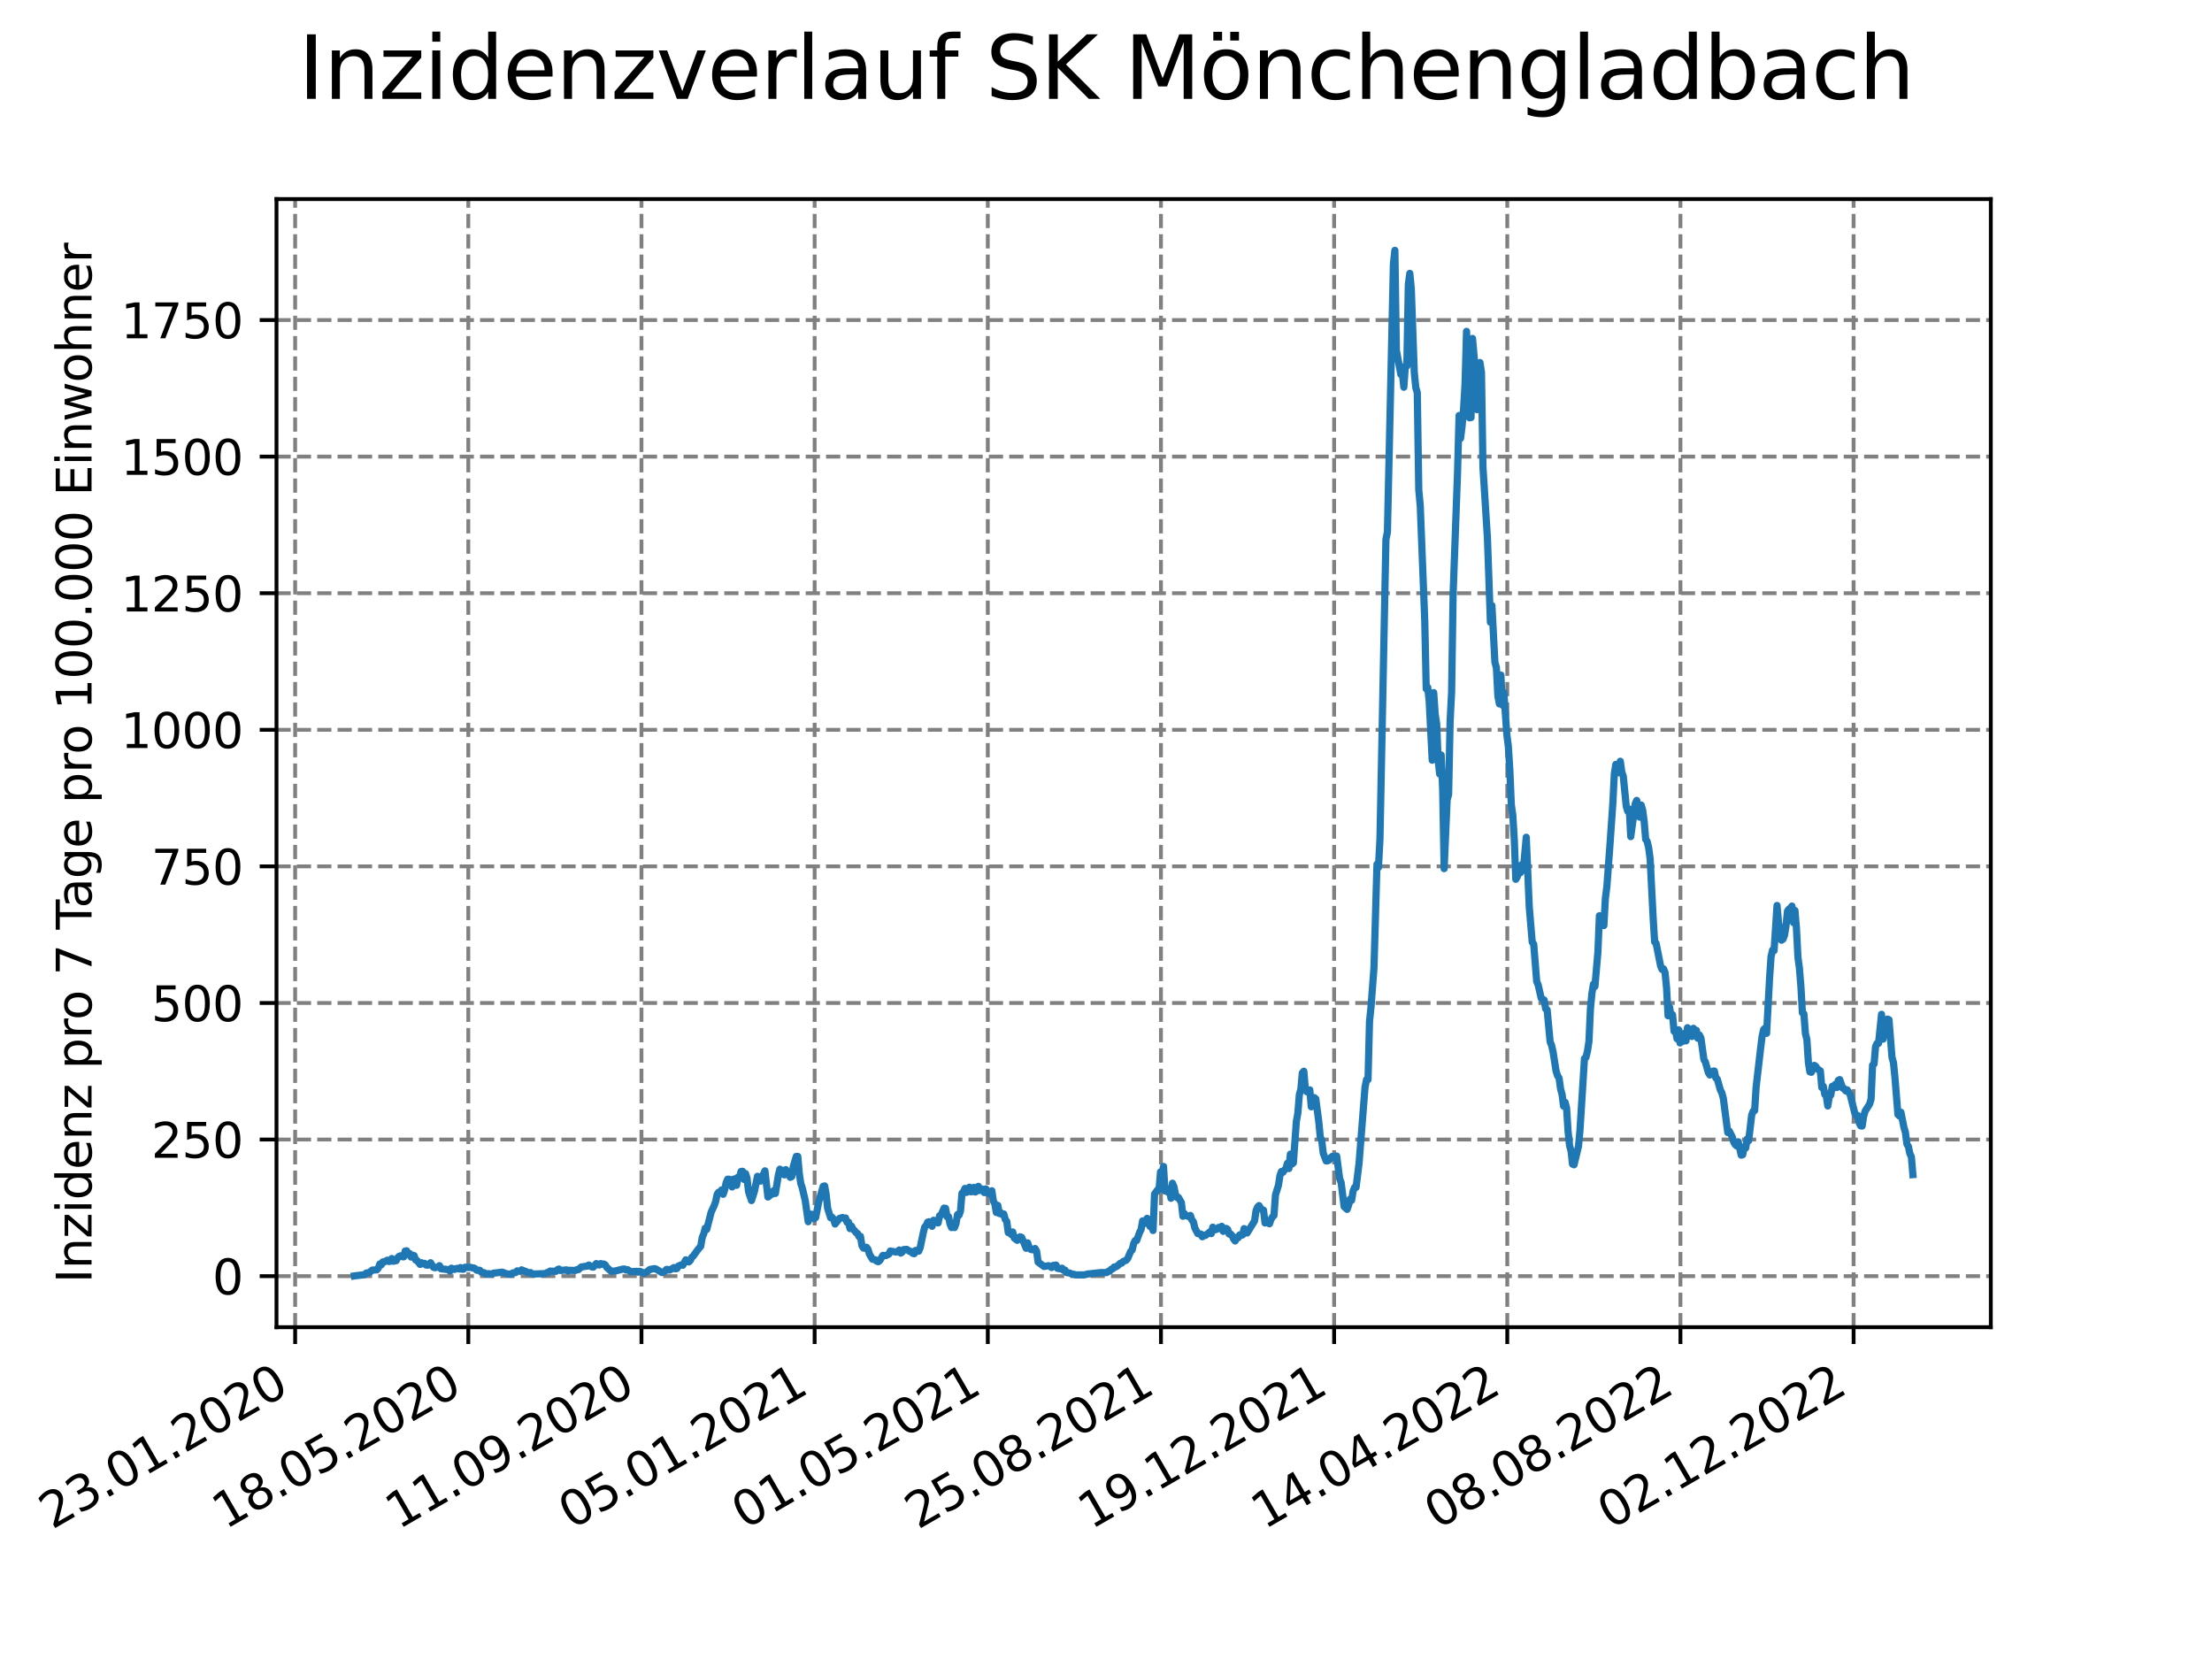 <?xml version="1.0" encoding="utf-8" standalone="no"?>
<!DOCTYPE svg PUBLIC "-//W3C//DTD SVG 1.1//EN"
  "http://www.w3.org/Graphics/SVG/1.1/DTD/svg11.dtd">
<svg xmlns:xlink="http://www.w3.org/1999/xlink" width="460.8pt" height="345.6pt" viewBox="0 0 460.8 345.6" xmlns="http://www.w3.org/2000/svg" version="1.1">
 <defs>
  <style type="text/css">*{stroke-linejoin: round; stroke-linecap: butt}</style>
 </defs>
 <g id="figure_1">
  <g id="patch_1">
   <path d="M 0 345.6 
L 460.8 345.6 
L 460.8 0 
L 0 0 
z
" style="fill: #ffffff"/>
  </g>
  <g id="axes_1">
   <g id="patch_2">
    <path d="M 57.6 276.48 
L 414.72 276.48 
L 414.72 41.472 
L 57.6 41.472 
z
" style="fill: #ffffff"/>
   </g>
   <g id="matplotlib.axis_1">
    <g id="xtick_1">
     <g id="line2d_1">
      <path d="M 61.485 276.48 
L 61.485 41.472 
" clip-path="url(#p86e9f43334)" style="fill: none; stroke-dasharray: 2.96,1.28; stroke-dashoffset: 0; stroke: #808080; stroke-width: 0.8"/>
     </g>
     <g id="line2d_2">
      <defs>
       <path id="mf8ff4ce083" d="M 0 0 
L 0 3.5 
" style="stroke: #000000; stroke-width: 0.8"/>
      </defs>
      <g>
       <use xlink:href="#mf8ff4ce083" x="61.485" y="276.48" style="stroke: #000000; stroke-width: 0.8"/>
      </g>
     </g>
     <g id="text_1">
      <!-- 23.01.2020 -->
      <g transform="translate(10.859 318.689) rotate(-30) scale(0.1 -0.1)">
       <defs>
        <path id="DejaVuSans-32" d="M 1228 531 
L 3431 531 
L 3431 0 
L 469 0 
L 469 531 
Q 828 903 1448 1529 
Q 2069 2156 2228 2338 
Q 2531 2678 2651 2914 
Q 2772 3150 2772 3378 
Q 2772 3750 2511 3984 
Q 2250 4219 1831 4219 
Q 1534 4219 1204 4116 
Q 875 4013 500 3803 
L 500 4441 
Q 881 4594 1212 4672 
Q 1544 4750 1819 4750 
Q 2544 4750 2975 4387 
Q 3406 4025 3406 3419 
Q 3406 3131 3298 2873 
Q 3191 2616 2906 2266 
Q 2828 2175 2409 1742 
Q 1991 1309 1228 531 
z
" transform="scale(0.016)"/>
        <path id="DejaVuSans-33" d="M 2597 2516 
Q 3050 2419 3304 2112 
Q 3559 1806 3559 1356 
Q 3559 666 3084 287 
Q 2609 -91 1734 -91 
Q 1441 -91 1130 -33 
Q 819 25 488 141 
L 488 750 
Q 750 597 1062 519 
Q 1375 441 1716 441 
Q 2309 441 2620 675 
Q 2931 909 2931 1356 
Q 2931 1769 2642 2001 
Q 2353 2234 1838 2234 
L 1294 2234 
L 1294 2753 
L 1863 2753 
Q 2328 2753 2575 2939 
Q 2822 3125 2822 3475 
Q 2822 3834 2567 4026 
Q 2313 4219 1838 4219 
Q 1578 4219 1281 4162 
Q 984 4106 628 3988 
L 628 4550 
Q 988 4650 1302 4700 
Q 1616 4750 1894 4750 
Q 2613 4750 3031 4423 
Q 3450 4097 3450 3541 
Q 3450 3153 3228 2886 
Q 3006 2619 2597 2516 
z
" transform="scale(0.016)"/>
        <path id="DejaVuSans-2e" d="M 684 794 
L 1344 794 
L 1344 0 
L 684 0 
L 684 794 
z
" transform="scale(0.016)"/>
        <path id="DejaVuSans-30" d="M 2034 4250 
Q 1547 4250 1301 3770 
Q 1056 3291 1056 2328 
Q 1056 1369 1301 889 
Q 1547 409 2034 409 
Q 2525 409 2770 889 
Q 3016 1369 3016 2328 
Q 3016 3291 2770 3770 
Q 2525 4250 2034 4250 
z
M 2034 4750 
Q 2819 4750 3233 4129 
Q 3647 3509 3647 2328 
Q 3647 1150 3233 529 
Q 2819 -91 2034 -91 
Q 1250 -91 836 529 
Q 422 1150 422 2328 
Q 422 3509 836 4129 
Q 1250 4750 2034 4750 
z
" transform="scale(0.016)"/>
        <path id="DejaVuSans-31" d="M 794 531 
L 1825 531 
L 1825 4091 
L 703 3866 
L 703 4441 
L 1819 4666 
L 2450 4666 
L 2450 531 
L 3481 531 
L 3481 0 
L 794 0 
L 794 531 
z
" transform="scale(0.016)"/>
       </defs>
       <use xlink:href="#DejaVuSans-32"/>
       <use xlink:href="#DejaVuSans-33" x="63.623"/>
       <use xlink:href="#DejaVuSans-2e" x="127.246"/>
       <use xlink:href="#DejaVuSans-30" x="159.033"/>
       <use xlink:href="#DejaVuSans-31" x="222.656"/>
       <use xlink:href="#DejaVuSans-2e" x="286.279"/>
       <use xlink:href="#DejaVuSans-32" x="318.066"/>
       <use xlink:href="#DejaVuSans-30" x="381.689"/>
       <use xlink:href="#DejaVuSans-32" x="445.312"/>
       <use xlink:href="#DejaVuSans-30" x="508.936"/>
      </g>
     </g>
    </g>
    <g id="xtick_2">
     <g id="line2d_3">
      <path d="M 97.557 276.48 
L 97.557 41.472 
" clip-path="url(#p86e9f43334)" style="fill: none; stroke-dasharray: 2.96,1.28; stroke-dashoffset: 0; stroke: #808080; stroke-width: 0.8"/>
     </g>
     <g id="line2d_4">
      <g>
       <use xlink:href="#mf8ff4ce083" x="97.557" y="276.48" style="stroke: #000000; stroke-width: 0.8"/>
      </g>
     </g>
     <g id="text_2">
      <!-- 18.05.2020 -->
      <g transform="translate(46.932 318.689) rotate(-30) scale(0.1 -0.1)">
       <defs>
        <path id="DejaVuSans-38" d="M 2034 2216 
Q 1584 2216 1326 1975 
Q 1069 1734 1069 1313 
Q 1069 891 1326 650 
Q 1584 409 2034 409 
Q 2484 409 2743 651 
Q 3003 894 3003 1313 
Q 3003 1734 2745 1975 
Q 2488 2216 2034 2216 
z
M 1403 2484 
Q 997 2584 770 2862 
Q 544 3141 544 3541 
Q 544 4100 942 4425 
Q 1341 4750 2034 4750 
Q 2731 4750 3128 4425 
Q 3525 4100 3525 3541 
Q 3525 3141 3298 2862 
Q 3072 2584 2669 2484 
Q 3125 2378 3379 2068 
Q 3634 1759 3634 1313 
Q 3634 634 3220 271 
Q 2806 -91 2034 -91 
Q 1263 -91 848 271 
Q 434 634 434 1313 
Q 434 1759 690 2068 
Q 947 2378 1403 2484 
z
M 1172 3481 
Q 1172 3119 1398 2916 
Q 1625 2713 2034 2713 
Q 2441 2713 2670 2916 
Q 2900 3119 2900 3481 
Q 2900 3844 2670 4047 
Q 2441 4250 2034 4250 
Q 1625 4250 1398 4047 
Q 1172 3844 1172 3481 
z
" transform="scale(0.016)"/>
        <path id="DejaVuSans-35" d="M 691 4666 
L 3169 4666 
L 3169 4134 
L 1269 4134 
L 1269 2991 
Q 1406 3038 1543 3061 
Q 1681 3084 1819 3084 
Q 2600 3084 3056 2656 
Q 3513 2228 3513 1497 
Q 3513 744 3044 326 
Q 2575 -91 1722 -91 
Q 1428 -91 1123 -41 
Q 819 9 494 109 
L 494 744 
Q 775 591 1075 516 
Q 1375 441 1709 441 
Q 2250 441 2565 725 
Q 2881 1009 2881 1497 
Q 2881 1984 2565 2268 
Q 2250 2553 1709 2553 
Q 1456 2553 1204 2497 
Q 953 2441 691 2322 
L 691 4666 
z
" transform="scale(0.016)"/>
       </defs>
       <use xlink:href="#DejaVuSans-31"/>
       <use xlink:href="#DejaVuSans-38" x="63.623"/>
       <use xlink:href="#DejaVuSans-2e" x="127.246"/>
       <use xlink:href="#DejaVuSans-30" x="159.033"/>
       <use xlink:href="#DejaVuSans-35" x="222.656"/>
       <use xlink:href="#DejaVuSans-2e" x="286.279"/>
       <use xlink:href="#DejaVuSans-32" x="318.066"/>
       <use xlink:href="#DejaVuSans-30" x="381.689"/>
       <use xlink:href="#DejaVuSans-32" x="445.312"/>
       <use xlink:href="#DejaVuSans-30" x="508.936"/>
      </g>
     </g>
    </g>
    <g id="xtick_3">
     <g id="line2d_5">
      <path d="M 133.63 276.48 
L 133.63 41.472 
" clip-path="url(#p86e9f43334)" style="fill: none; stroke-dasharray: 2.96,1.28; stroke-dashoffset: 0; stroke: #808080; stroke-width: 0.8"/>
     </g>
     <g id="line2d_6">
      <g>
       <use xlink:href="#mf8ff4ce083" x="133.63" y="276.48" style="stroke: #000000; stroke-width: 0.8"/>
      </g>
     </g>
     <g id="text_3">
      <!-- 11.09.2020 -->
      <g transform="translate(83.005 318.689) rotate(-30) scale(0.1 -0.1)">
       <defs>
        <path id="DejaVuSans-39" d="M 703 97 
L 703 672 
Q 941 559 1184 500 
Q 1428 441 1663 441 
Q 2288 441 2617 861 
Q 2947 1281 2994 2138 
Q 2813 1869 2534 1725 
Q 2256 1581 1919 1581 
Q 1219 1581 811 2004 
Q 403 2428 403 3163 
Q 403 3881 828 4315 
Q 1253 4750 1959 4750 
Q 2769 4750 3195 4129 
Q 3622 3509 3622 2328 
Q 3622 1225 3098 567 
Q 2575 -91 1691 -91 
Q 1453 -91 1209 -44 
Q 966 3 703 97 
z
M 1959 2075 
Q 2384 2075 2632 2365 
Q 2881 2656 2881 3163 
Q 2881 3666 2632 3958 
Q 2384 4250 1959 4250 
Q 1534 4250 1286 3958 
Q 1038 3666 1038 3163 
Q 1038 2656 1286 2365 
Q 1534 2075 1959 2075 
z
" transform="scale(0.016)"/>
       </defs>
       <use xlink:href="#DejaVuSans-31"/>
       <use xlink:href="#DejaVuSans-31" x="63.623"/>
       <use xlink:href="#DejaVuSans-2e" x="127.246"/>
       <use xlink:href="#DejaVuSans-30" x="159.033"/>
       <use xlink:href="#DejaVuSans-39" x="222.656"/>
       <use xlink:href="#DejaVuSans-2e" x="286.279"/>
       <use xlink:href="#DejaVuSans-32" x="318.066"/>
       <use xlink:href="#DejaVuSans-30" x="381.689"/>
       <use xlink:href="#DejaVuSans-32" x="445.312"/>
       <use xlink:href="#DejaVuSans-30" x="508.936"/>
      </g>
     </g>
    </g>
    <g id="xtick_4">
     <g id="line2d_7">
      <path d="M 169.703 276.48 
L 169.703 41.472 
" clip-path="url(#p86e9f43334)" style="fill: none; stroke-dasharray: 2.96,1.28; stroke-dashoffset: 0; stroke: #808080; stroke-width: 0.8"/>
     </g>
     <g id="line2d_8">
      <g>
       <use xlink:href="#mf8ff4ce083" x="169.703" y="276.48" style="stroke: #000000; stroke-width: 0.8"/>
      </g>
     </g>
     <g id="text_4">
      <!-- 05.01.2021 -->
      <g transform="translate(119.078 318.689) rotate(-30) scale(0.1 -0.1)">
       <use xlink:href="#DejaVuSans-30"/>
       <use xlink:href="#DejaVuSans-35" x="63.623"/>
       <use xlink:href="#DejaVuSans-2e" x="127.246"/>
       <use xlink:href="#DejaVuSans-30" x="159.033"/>
       <use xlink:href="#DejaVuSans-31" x="222.656"/>
       <use xlink:href="#DejaVuSans-2e" x="286.279"/>
       <use xlink:href="#DejaVuSans-32" x="318.066"/>
       <use xlink:href="#DejaVuSans-30" x="381.689"/>
       <use xlink:href="#DejaVuSans-32" x="445.312"/>
       <use xlink:href="#DejaVuSans-31" x="508.936"/>
      </g>
     </g>
    </g>
    <g id="xtick_5">
     <g id="line2d_9">
      <path d="M 205.775 276.48 
L 205.775 41.472 
" clip-path="url(#p86e9f43334)" style="fill: none; stroke-dasharray: 2.96,1.28; stroke-dashoffset: 0; stroke: #808080; stroke-width: 0.8"/>
     </g>
     <g id="line2d_10">
      <g>
       <use xlink:href="#mf8ff4ce083" x="205.775" y="276.48" style="stroke: #000000; stroke-width: 0.8"/>
      </g>
     </g>
     <g id="text_5">
      <!-- 01.05.2021 -->
      <g transform="translate(155.15 318.689) rotate(-30) scale(0.1 -0.1)">
       <use xlink:href="#DejaVuSans-30"/>
       <use xlink:href="#DejaVuSans-31" x="63.623"/>
       <use xlink:href="#DejaVuSans-2e" x="127.246"/>
       <use xlink:href="#DejaVuSans-30" x="159.033"/>
       <use xlink:href="#DejaVuSans-35" x="222.656"/>
       <use xlink:href="#DejaVuSans-2e" x="286.279"/>
       <use xlink:href="#DejaVuSans-32" x="318.066"/>
       <use xlink:href="#DejaVuSans-30" x="381.689"/>
       <use xlink:href="#DejaVuSans-32" x="445.312"/>
       <use xlink:href="#DejaVuSans-31" x="508.936"/>
      </g>
     </g>
    </g>
    <g id="xtick_6">
     <g id="line2d_11">
      <path d="M 241.848 276.48 
L 241.848 41.472 
" clip-path="url(#p86e9f43334)" style="fill: none; stroke-dasharray: 2.96,1.28; stroke-dashoffset: 0; stroke: #808080; stroke-width: 0.8"/>
     </g>
     <g id="line2d_12">
      <g>
       <use xlink:href="#mf8ff4ce083" x="241.848" y="276.48" style="stroke: #000000; stroke-width: 0.8"/>
      </g>
     </g>
     <g id="text_6">
      <!-- 25.08.2021 -->
      <g transform="translate(191.223 318.689) rotate(-30) scale(0.1 -0.1)">
       <use xlink:href="#DejaVuSans-32"/>
       <use xlink:href="#DejaVuSans-35" x="63.623"/>
       <use xlink:href="#DejaVuSans-2e" x="127.246"/>
       <use xlink:href="#DejaVuSans-30" x="159.033"/>
       <use xlink:href="#DejaVuSans-38" x="222.656"/>
       <use xlink:href="#DejaVuSans-2e" x="286.279"/>
       <use xlink:href="#DejaVuSans-32" x="318.066"/>
       <use xlink:href="#DejaVuSans-30" x="381.689"/>
       <use xlink:href="#DejaVuSans-32" x="445.312"/>
       <use xlink:href="#DejaVuSans-31" x="508.936"/>
      </g>
     </g>
    </g>
    <g id="xtick_7">
     <g id="line2d_13">
      <path d="M 277.921 276.48 
L 277.921 41.472 
" clip-path="url(#p86e9f43334)" style="fill: none; stroke-dasharray: 2.96,1.28; stroke-dashoffset: 0; stroke: #808080; stroke-width: 0.8"/>
     </g>
     <g id="line2d_14">
      <g>
       <use xlink:href="#mf8ff4ce083" x="277.921" y="276.48" style="stroke: #000000; stroke-width: 0.8"/>
      </g>
     </g>
     <g id="text_7">
      <!-- 19.12.2021 -->
      <g transform="translate(227.296 318.689) rotate(-30) scale(0.1 -0.1)">
       <use xlink:href="#DejaVuSans-31"/>
       <use xlink:href="#DejaVuSans-39" x="63.623"/>
       <use xlink:href="#DejaVuSans-2e" x="127.246"/>
       <use xlink:href="#DejaVuSans-31" x="159.033"/>
       <use xlink:href="#DejaVuSans-32" x="222.656"/>
       <use xlink:href="#DejaVuSans-2e" x="286.279"/>
       <use xlink:href="#DejaVuSans-32" x="318.066"/>
       <use xlink:href="#DejaVuSans-30" x="381.689"/>
       <use xlink:href="#DejaVuSans-32" x="445.312"/>
       <use xlink:href="#DejaVuSans-31" x="508.936"/>
      </g>
     </g>
    </g>
    <g id="xtick_8">
     <g id="line2d_15">
      <path d="M 313.994 276.48 
L 313.994 41.472 
" clip-path="url(#p86e9f43334)" style="fill: none; stroke-dasharray: 2.96,1.28; stroke-dashoffset: 0; stroke: #808080; stroke-width: 0.8"/>
     </g>
     <g id="line2d_16">
      <g>
       <use xlink:href="#mf8ff4ce083" x="313.994" y="276.48" style="stroke: #000000; stroke-width: 0.8"/>
      </g>
     </g>
     <g id="text_8">
      <!-- 14.04.2022 -->
      <g transform="translate(263.368 318.689) rotate(-30) scale(0.1 -0.1)">
       <defs>
        <path id="DejaVuSans-34" d="M 2419 4116 
L 825 1625 
L 2419 1625 
L 2419 4116 
z
M 2253 4666 
L 3047 4666 
L 3047 1625 
L 3713 1625 
L 3713 1100 
L 3047 1100 
L 3047 0 
L 2419 0 
L 2419 1100 
L 313 1100 
L 313 1709 
L 2253 4666 
z
" transform="scale(0.016)"/>
       </defs>
       <use xlink:href="#DejaVuSans-31"/>
       <use xlink:href="#DejaVuSans-34" x="63.623"/>
       <use xlink:href="#DejaVuSans-2e" x="127.246"/>
       <use xlink:href="#DejaVuSans-30" x="159.033"/>
       <use xlink:href="#DejaVuSans-34" x="222.656"/>
       <use xlink:href="#DejaVuSans-2e" x="286.279"/>
       <use xlink:href="#DejaVuSans-32" x="318.066"/>
       <use xlink:href="#DejaVuSans-30" x="381.689"/>
       <use xlink:href="#DejaVuSans-32" x="445.312"/>
       <use xlink:href="#DejaVuSans-32" x="508.936"/>
      </g>
     </g>
    </g>
    <g id="xtick_9">
     <g id="line2d_17">
      <path d="M 350.066 276.48 
L 350.066 41.472 
" clip-path="url(#p86e9f43334)" style="fill: none; stroke-dasharray: 2.96,1.28; stroke-dashoffset: 0; stroke: #808080; stroke-width: 0.8"/>
     </g>
     <g id="line2d_18">
      <g>
       <use xlink:href="#mf8ff4ce083" x="350.066" y="276.48" style="stroke: #000000; stroke-width: 0.8"/>
      </g>
     </g>
     <g id="text_9">
      <!-- 08.08.2022 -->
      <g transform="translate(299.441 318.689) rotate(-30) scale(0.1 -0.1)">
       <use xlink:href="#DejaVuSans-30"/>
       <use xlink:href="#DejaVuSans-38" x="63.623"/>
       <use xlink:href="#DejaVuSans-2e" x="127.246"/>
       <use xlink:href="#DejaVuSans-30" x="159.033"/>
       <use xlink:href="#DejaVuSans-38" x="222.656"/>
       <use xlink:href="#DejaVuSans-2e" x="286.279"/>
       <use xlink:href="#DejaVuSans-32" x="318.066"/>
       <use xlink:href="#DejaVuSans-30" x="381.689"/>
       <use xlink:href="#DejaVuSans-32" x="445.312"/>
       <use xlink:href="#DejaVuSans-32" x="508.936"/>
      </g>
     </g>
    </g>
    <g id="xtick_10">
     <g id="line2d_19">
      <path d="M 386.139 276.48 
L 386.139 41.472 
" clip-path="url(#p86e9f43334)" style="fill: none; stroke-dasharray: 2.96,1.28; stroke-dashoffset: 0; stroke: #808080; stroke-width: 0.8"/>
     </g>
     <g id="line2d_20">
      <g>
       <use xlink:href="#mf8ff4ce083" x="386.139" y="276.48" style="stroke: #000000; stroke-width: 0.8"/>
      </g>
     </g>
     <g id="text_10">
      <!-- 02.12.2022 -->
      <g transform="translate(335.514 318.689) rotate(-30) scale(0.1 -0.1)">
       <use xlink:href="#DejaVuSans-30"/>
       <use xlink:href="#DejaVuSans-32" x="63.623"/>
       <use xlink:href="#DejaVuSans-2e" x="127.246"/>
       <use xlink:href="#DejaVuSans-31" x="159.033"/>
       <use xlink:href="#DejaVuSans-32" x="222.656"/>
       <use xlink:href="#DejaVuSans-2e" x="286.279"/>
       <use xlink:href="#DejaVuSans-32" x="318.066"/>
       <use xlink:href="#DejaVuSans-30" x="381.689"/>
       <use xlink:href="#DejaVuSans-32" x="445.312"/>
       <use xlink:href="#DejaVuSans-32" x="508.936"/>
      </g>
     </g>
    </g>
   </g>
   <g id="matplotlib.axis_2">
    <g id="ytick_1">
     <g id="line2d_21">
      <path d="M 57.6 265.841 
L 414.72 265.841 
" clip-path="url(#p86e9f43334)" style="fill: none; stroke-dasharray: 2.96,1.28; stroke-dashoffset: 0; stroke: #808080; stroke-width: 0.8"/>
     </g>
     <g id="line2d_22">
      <defs>
       <path id="mad59503fee" d="M 0 0 
L -3.5 0 
" style="stroke: #000000; stroke-width: 0.8"/>
      </defs>
      <g>
       <use xlink:href="#mad59503fee" x="57.6" y="265.841" style="stroke: #000000; stroke-width: 0.8"/>
      </g>
     </g>
     <g id="text_11">
      <!-- 0 -->
      <g transform="translate(44.237 269.641) scale(0.1 -0.1)">
       <use xlink:href="#DejaVuSans-30"/>
      </g>
     </g>
    </g>
    <g id="ytick_2">
     <g id="line2d_23">
      <path d="M 57.6 237.388 
L 414.72 237.388 
" clip-path="url(#p86e9f43334)" style="fill: none; stroke-dasharray: 2.96,1.28; stroke-dashoffset: 0; stroke: #808080; stroke-width: 0.8"/>
     </g>
     <g id="line2d_24">
      <g>
       <use xlink:href="#mad59503fee" x="57.6" y="237.388" style="stroke: #000000; stroke-width: 0.8"/>
      </g>
     </g>
     <g id="text_12">
      <!-- 250 -->
      <g transform="translate(31.512 241.187) scale(0.1 -0.1)">
       <use xlink:href="#DejaVuSans-32"/>
       <use xlink:href="#DejaVuSans-35" x="63.623"/>
       <use xlink:href="#DejaVuSans-30" x="127.246"/>
      </g>
     </g>
    </g>
    <g id="ytick_3">
     <g id="line2d_25">
      <path d="M 57.6 208.935 
L 414.72 208.935 
" clip-path="url(#p86e9f43334)" style="fill: none; stroke-dasharray: 2.96,1.28; stroke-dashoffset: 0; stroke: #808080; stroke-width: 0.8"/>
     </g>
     <g id="line2d_26">
      <g>
       <use xlink:href="#mad59503fee" x="57.6" y="208.935" style="stroke: #000000; stroke-width: 0.8"/>
      </g>
     </g>
     <g id="text_13">
      <!-- 500 -->
      <g transform="translate(31.512 212.734) scale(0.1 -0.1)">
       <use xlink:href="#DejaVuSans-35"/>
       <use xlink:href="#DejaVuSans-30" x="63.623"/>
       <use xlink:href="#DejaVuSans-30" x="127.246"/>
      </g>
     </g>
    </g>
    <g id="ytick_4">
     <g id="line2d_27">
      <path d="M 57.6 180.482 
L 414.72 180.482 
" clip-path="url(#p86e9f43334)" style="fill: none; stroke-dasharray: 2.96,1.28; stroke-dashoffset: 0; stroke: #808080; stroke-width: 0.8"/>
     </g>
     <g id="line2d_28">
      <g>
       <use xlink:href="#mad59503fee" x="57.6" y="180.482" style="stroke: #000000; stroke-width: 0.8"/>
      </g>
     </g>
     <g id="text_14">
      <!-- 750 -->
      <g transform="translate(31.512 184.281) scale(0.1 -0.1)">
       <defs>
        <path id="DejaVuSans-37" d="M 525 4666 
L 3525 4666 
L 3525 4397 
L 1831 0 
L 1172 0 
L 2766 4134 
L 525 4134 
L 525 4666 
z
" transform="scale(0.016)"/>
       </defs>
       <use xlink:href="#DejaVuSans-37"/>
       <use xlink:href="#DejaVuSans-35" x="63.623"/>
       <use xlink:href="#DejaVuSans-30" x="127.246"/>
      </g>
     </g>
    </g>
    <g id="ytick_5">
     <g id="line2d_29">
      <path d="M 57.6 152.029 
L 414.72 152.029 
" clip-path="url(#p86e9f43334)" style="fill: none; stroke-dasharray: 2.96,1.28; stroke-dashoffset: 0; stroke: #808080; stroke-width: 0.8"/>
     </g>
     <g id="line2d_30">
      <g>
       <use xlink:href="#mad59503fee" x="57.6" y="152.029" style="stroke: #000000; stroke-width: 0.8"/>
      </g>
     </g>
     <g id="text_15">
      <!-- 1000 -->
      <g transform="translate(25.15 155.828) scale(0.1 -0.1)">
       <use xlink:href="#DejaVuSans-31"/>
       <use xlink:href="#DejaVuSans-30" x="63.623"/>
       <use xlink:href="#DejaVuSans-30" x="127.246"/>
       <use xlink:href="#DejaVuSans-30" x="190.869"/>
      </g>
     </g>
    </g>
    <g id="ytick_6">
     <g id="line2d_31">
      <path d="M 57.6 123.575 
L 414.72 123.575 
" clip-path="url(#p86e9f43334)" style="fill: none; stroke-dasharray: 2.96,1.28; stroke-dashoffset: 0; stroke: #808080; stroke-width: 0.8"/>
     </g>
     <g id="line2d_32">
      <g>
       <use xlink:href="#mad59503fee" x="57.6" y="123.575" style="stroke: #000000; stroke-width: 0.8"/>
      </g>
     </g>
     <g id="text_16">
      <!-- 1250 -->
      <g transform="translate(25.15 127.375) scale(0.1 -0.1)">
       <use xlink:href="#DejaVuSans-31"/>
       <use xlink:href="#DejaVuSans-32" x="63.623"/>
       <use xlink:href="#DejaVuSans-35" x="127.246"/>
       <use xlink:href="#DejaVuSans-30" x="190.869"/>
      </g>
     </g>
    </g>
    <g id="ytick_7">
     <g id="line2d_33">
      <path d="M 57.6 95.122 
L 414.72 95.122 
" clip-path="url(#p86e9f43334)" style="fill: none; stroke-dasharray: 2.96,1.28; stroke-dashoffset: 0; stroke: #808080; stroke-width: 0.8"/>
     </g>
     <g id="line2d_34">
      <g>
       <use xlink:href="#mad59503fee" x="57.6" y="95.122" style="stroke: #000000; stroke-width: 0.8"/>
      </g>
     </g>
     <g id="text_17">
      <!-- 1500 -->
      <g transform="translate(25.15 98.921) scale(0.1 -0.1)">
       <use xlink:href="#DejaVuSans-31"/>
       <use xlink:href="#DejaVuSans-35" x="63.623"/>
       <use xlink:href="#DejaVuSans-30" x="127.246"/>
       <use xlink:href="#DejaVuSans-30" x="190.869"/>
      </g>
     </g>
    </g>
    <g id="ytick_8">
     <g id="line2d_35">
      <path d="M 57.6 66.669 
L 414.72 66.669 
" clip-path="url(#p86e9f43334)" style="fill: none; stroke-dasharray: 2.96,1.28; stroke-dashoffset: 0; stroke: #808080; stroke-width: 0.8"/>
     </g>
     <g id="line2d_36">
      <g>
       <use xlink:href="#mad59503fee" x="57.6" y="66.669" style="stroke: #000000; stroke-width: 0.8"/>
      </g>
     </g>
     <g id="text_18">
      <!-- 1750 -->
      <g transform="translate(25.15 70.468) scale(0.1 -0.1)">
       <use xlink:href="#DejaVuSans-31"/>
       <use xlink:href="#DejaVuSans-37" x="63.623"/>
       <use xlink:href="#DejaVuSans-35" x="127.246"/>
       <use xlink:href="#DejaVuSans-30" x="190.869"/>
      </g>
     </g>
    </g>
    <g id="text_19">
     <!-- Inzidenz pro 7 Tage pro 100.000 Einwohner -->
     <g transform="translate(19.07 267.301) rotate(-90) scale(0.1 -0.1)">
      <defs>
       <path id="DejaVuSans-49" d="M 628 4666 
L 1259 4666 
L 1259 0 
L 628 0 
L 628 4666 
z
" transform="scale(0.016)"/>
       <path id="DejaVuSans-6e" d="M 3513 2113 
L 3513 0 
L 2938 0 
L 2938 2094 
Q 2938 2591 2744 2837 
Q 2550 3084 2163 3084 
Q 1697 3084 1428 2787 
Q 1159 2491 1159 1978 
L 1159 0 
L 581 0 
L 581 3500 
L 1159 3500 
L 1159 2956 
Q 1366 3272 1645 3428 
Q 1925 3584 2291 3584 
Q 2894 3584 3203 3211 
Q 3513 2838 3513 2113 
z
" transform="scale(0.016)"/>
       <path id="DejaVuSans-7a" d="M 353 3500 
L 3084 3500 
L 3084 2975 
L 922 459 
L 3084 459 
L 3084 0 
L 275 0 
L 275 525 
L 2438 3041 
L 353 3041 
L 353 3500 
z
" transform="scale(0.016)"/>
       <path id="DejaVuSans-69" d="M 603 3500 
L 1178 3500 
L 1178 0 
L 603 0 
L 603 3500 
z
M 603 4863 
L 1178 4863 
L 1178 4134 
L 603 4134 
L 603 4863 
z
" transform="scale(0.016)"/>
       <path id="DejaVuSans-64" d="M 2906 2969 
L 2906 4863 
L 3481 4863 
L 3481 0 
L 2906 0 
L 2906 525 
Q 2725 213 2448 61 
Q 2172 -91 1784 -91 
Q 1150 -91 751 415 
Q 353 922 353 1747 
Q 353 2572 751 3078 
Q 1150 3584 1784 3584 
Q 2172 3584 2448 3432 
Q 2725 3281 2906 2969 
z
M 947 1747 
Q 947 1113 1208 752 
Q 1469 391 1925 391 
Q 2381 391 2643 752 
Q 2906 1113 2906 1747 
Q 2906 2381 2643 2742 
Q 2381 3103 1925 3103 
Q 1469 3103 1208 2742 
Q 947 2381 947 1747 
z
" transform="scale(0.016)"/>
       <path id="DejaVuSans-65" d="M 3597 1894 
L 3597 1613 
L 953 1613 
Q 991 1019 1311 708 
Q 1631 397 2203 397 
Q 2534 397 2845 478 
Q 3156 559 3463 722 
L 3463 178 
Q 3153 47 2828 -22 
Q 2503 -91 2169 -91 
Q 1331 -91 842 396 
Q 353 884 353 1716 
Q 353 2575 817 3079 
Q 1281 3584 2069 3584 
Q 2775 3584 3186 3129 
Q 3597 2675 3597 1894 
z
M 3022 2063 
Q 3016 2534 2758 2815 
Q 2500 3097 2075 3097 
Q 1594 3097 1305 2825 
Q 1016 2553 972 2059 
L 3022 2063 
z
" transform="scale(0.016)"/>
       <path id="DejaVuSans-20" transform="scale(0.016)"/>
       <path id="DejaVuSans-70" d="M 1159 525 
L 1159 -1331 
L 581 -1331 
L 581 3500 
L 1159 3500 
L 1159 2969 
Q 1341 3281 1617 3432 
Q 1894 3584 2278 3584 
Q 2916 3584 3314 3078 
Q 3713 2572 3713 1747 
Q 3713 922 3314 415 
Q 2916 -91 2278 -91 
Q 1894 -91 1617 61 
Q 1341 213 1159 525 
z
M 3116 1747 
Q 3116 2381 2855 2742 
Q 2594 3103 2138 3103 
Q 1681 3103 1420 2742 
Q 1159 2381 1159 1747 
Q 1159 1113 1420 752 
Q 1681 391 2138 391 
Q 2594 391 2855 752 
Q 3116 1113 3116 1747 
z
" transform="scale(0.016)"/>
       <path id="DejaVuSans-72" d="M 2631 2963 
Q 2534 3019 2420 3045 
Q 2306 3072 2169 3072 
Q 1681 3072 1420 2755 
Q 1159 2438 1159 1844 
L 1159 0 
L 581 0 
L 581 3500 
L 1159 3500 
L 1159 2956 
Q 1341 3275 1631 3429 
Q 1922 3584 2338 3584 
Q 2397 3584 2469 3576 
Q 2541 3569 2628 3553 
L 2631 2963 
z
" transform="scale(0.016)"/>
       <path id="DejaVuSans-6f" d="M 1959 3097 
Q 1497 3097 1228 2736 
Q 959 2375 959 1747 
Q 959 1119 1226 758 
Q 1494 397 1959 397 
Q 2419 397 2687 759 
Q 2956 1122 2956 1747 
Q 2956 2369 2687 2733 
Q 2419 3097 1959 3097 
z
M 1959 3584 
Q 2709 3584 3137 3096 
Q 3566 2609 3566 1747 
Q 3566 888 3137 398 
Q 2709 -91 1959 -91 
Q 1206 -91 779 398 
Q 353 888 353 1747 
Q 353 2609 779 3096 
Q 1206 3584 1959 3584 
z
" transform="scale(0.016)"/>
       <path id="DejaVuSans-54" d="M -19 4666 
L 3928 4666 
L 3928 4134 
L 2272 4134 
L 2272 0 
L 1638 0 
L 1638 4134 
L -19 4134 
L -19 4666 
z
" transform="scale(0.016)"/>
       <path id="DejaVuSans-61" d="M 2194 1759 
Q 1497 1759 1228 1600 
Q 959 1441 959 1056 
Q 959 750 1161 570 
Q 1363 391 1709 391 
Q 2188 391 2477 730 
Q 2766 1069 2766 1631 
L 2766 1759 
L 2194 1759 
z
M 3341 1997 
L 3341 0 
L 2766 0 
L 2766 531 
Q 2569 213 2275 61 
Q 1981 -91 1556 -91 
Q 1019 -91 701 211 
Q 384 513 384 1019 
Q 384 1609 779 1909 
Q 1175 2209 1959 2209 
L 2766 2209 
L 2766 2266 
Q 2766 2663 2505 2880 
Q 2244 3097 1772 3097 
Q 1472 3097 1187 3025 
Q 903 2953 641 2809 
L 641 3341 
Q 956 3463 1253 3523 
Q 1550 3584 1831 3584 
Q 2591 3584 2966 3190 
Q 3341 2797 3341 1997 
z
" transform="scale(0.016)"/>
       <path id="DejaVuSans-67" d="M 2906 1791 
Q 2906 2416 2648 2759 
Q 2391 3103 1925 3103 
Q 1463 3103 1205 2759 
Q 947 2416 947 1791 
Q 947 1169 1205 825 
Q 1463 481 1925 481 
Q 2391 481 2648 825 
Q 2906 1169 2906 1791 
z
M 3481 434 
Q 3481 -459 3084 -895 
Q 2688 -1331 1869 -1331 
Q 1566 -1331 1297 -1286 
Q 1028 -1241 775 -1147 
L 775 -588 
Q 1028 -725 1275 -790 
Q 1522 -856 1778 -856 
Q 2344 -856 2625 -561 
Q 2906 -266 2906 331 
L 2906 616 
Q 2728 306 2450 153 
Q 2172 0 1784 0 
Q 1141 0 747 490 
Q 353 981 353 1791 
Q 353 2603 747 3093 
Q 1141 3584 1784 3584 
Q 2172 3584 2450 3431 
Q 2728 3278 2906 2969 
L 2906 3500 
L 3481 3500 
L 3481 434 
z
" transform="scale(0.016)"/>
       <path id="DejaVuSans-45" d="M 628 4666 
L 3578 4666 
L 3578 4134 
L 1259 4134 
L 1259 2753 
L 3481 2753 
L 3481 2222 
L 1259 2222 
L 1259 531 
L 3634 531 
L 3634 0 
L 628 0 
L 628 4666 
z
" transform="scale(0.016)"/>
       <path id="DejaVuSans-77" d="M 269 3500 
L 844 3500 
L 1563 769 
L 2278 3500 
L 2956 3500 
L 3675 769 
L 4391 3500 
L 4966 3500 
L 4050 0 
L 3372 0 
L 2619 2869 
L 1863 0 
L 1184 0 
L 269 3500 
z
" transform="scale(0.016)"/>
       <path id="DejaVuSans-68" d="M 3513 2113 
L 3513 0 
L 2938 0 
L 2938 2094 
Q 2938 2591 2744 2837 
Q 2550 3084 2163 3084 
Q 1697 3084 1428 2787 
Q 1159 2491 1159 1978 
L 1159 0 
L 581 0 
L 581 4863 
L 1159 4863 
L 1159 2956 
Q 1366 3272 1645 3428 
Q 1925 3584 2291 3584 
Q 2894 3584 3203 3211 
Q 3513 2838 3513 2113 
z
" transform="scale(0.016)"/>
      </defs>
      <use xlink:href="#DejaVuSans-49"/>
      <use xlink:href="#DejaVuSans-6e" x="29.492"/>
      <use xlink:href="#DejaVuSans-7a" x="92.871"/>
      <use xlink:href="#DejaVuSans-69" x="145.361"/>
      <use xlink:href="#DejaVuSans-64" x="173.145"/>
      <use xlink:href="#DejaVuSans-65" x="236.621"/>
      <use xlink:href="#DejaVuSans-6e" x="298.145"/>
      <use xlink:href="#DejaVuSans-7a" x="361.523"/>
      <use xlink:href="#DejaVuSans-20" x="414.014"/>
      <use xlink:href="#DejaVuSans-70" x="445.801"/>
      <use xlink:href="#DejaVuSans-72" x="509.277"/>
      <use xlink:href="#DejaVuSans-6f" x="548.141"/>
      <use xlink:href="#DejaVuSans-20" x="609.322"/>
      <use xlink:href="#DejaVuSans-37" x="641.109"/>
      <use xlink:href="#DejaVuSans-20" x="704.732"/>
      <use xlink:href="#DejaVuSans-54" x="736.52"/>
      <use xlink:href="#DejaVuSans-61" x="781.104"/>
      <use xlink:href="#DejaVuSans-67" x="842.383"/>
      <use xlink:href="#DejaVuSans-65" x="905.859"/>
      <use xlink:href="#DejaVuSans-20" x="967.383"/>
      <use xlink:href="#DejaVuSans-70" x="999.17"/>
      <use xlink:href="#DejaVuSans-72" x="1062.646"/>
      <use xlink:href="#DejaVuSans-6f" x="1101.51"/>
      <use xlink:href="#DejaVuSans-20" x="1162.691"/>
      <use xlink:href="#DejaVuSans-31" x="1194.479"/>
      <use xlink:href="#DejaVuSans-30" x="1258.102"/>
      <use xlink:href="#DejaVuSans-30" x="1321.725"/>
      <use xlink:href="#DejaVuSans-2e" x="1385.348"/>
      <use xlink:href="#DejaVuSans-30" x="1417.135"/>
      <use xlink:href="#DejaVuSans-30" x="1480.758"/>
      <use xlink:href="#DejaVuSans-30" x="1544.381"/>
      <use xlink:href="#DejaVuSans-20" x="1608.004"/>
      <use xlink:href="#DejaVuSans-45" x="1639.791"/>
      <use xlink:href="#DejaVuSans-69" x="1702.975"/>
      <use xlink:href="#DejaVuSans-6e" x="1730.758"/>
      <use xlink:href="#DejaVuSans-77" x="1794.137"/>
      <use xlink:href="#DejaVuSans-6f" x="1875.924"/>
      <use xlink:href="#DejaVuSans-68" x="1937.105"/>
      <use xlink:href="#DejaVuSans-6e" x="2000.484"/>
      <use xlink:href="#DejaVuSans-65" x="2063.863"/>
      <use xlink:href="#DejaVuSans-72" x="2125.387"/>
     </g>
    </g>
   </g>
   <g id="line2d_37">
    <path d="M 73.833 265.798 
L 74.455 265.711 
L 76.01 265.536 
L 76.321 265.187 
L 76.942 265.1 
L 77.564 264.577 
L 78.497 264.533 
L 78.808 264.185 
L 79.119 263.313 
L 79.43 263.487 
L 79.741 262.877 
L 80.052 262.877 
L 80.674 262.528 
L 80.985 262.789 
L 81.296 262.746 
L 81.607 262.179 
L 81.918 262.746 
L 82.54 262.615 
L 82.851 262.005 
L 83.162 261.699 
L 83.473 261.612 
L 83.784 261.787 
L 84.095 261.83 
L 84.406 260.609 
L 84.717 260.566 
L 85.028 261.307 
L 85.339 261.133 
L 85.65 261.874 
L 85.961 261.481 
L 86.272 261.569 
L 86.583 262.484 
L 86.894 262.615 
L 87.515 263.4 
L 87.826 263.051 
L 88.137 263.269 
L 88.448 263.182 
L 88.759 263.531 
L 89.07 263.574 
L 89.381 263.487 
L 89.692 263.051 
L 90.314 264.01 
L 90.625 264.097 
L 91.247 263.923 
L 91.558 263.661 
L 91.869 264.315 
L 93.424 264.49 
L 93.735 264.795 
L 94.046 264.185 
L 94.668 264.446 
L 94.979 264.272 
L 95.29 264.228 
L 95.601 264.359 
L 95.912 264.054 
L 96.223 264.403 
L 96.534 264.403 
L 96.845 264.01 
L 97.156 263.967 
L 97.467 264.054 
L 98.089 264.01 
L 98.399 264.141 
L 98.71 264.141 
L 99.021 264.315 
L 99.332 264.621 
L 99.954 264.621 
L 100.265 265.013 
L 100.887 265.144 
L 101.198 265.405 
L 101.82 265.318 
L 102.442 265.449 
L 102.753 265.231 
L 104.619 265.013 
L 105.552 265.362 
L 106.485 265.449 
L 106.796 265.187 
L 107.418 265.1 
L 107.729 264.751 
L 108.351 264.839 
L 108.662 264.533 
L 109.284 264.795 
L 109.594 264.882 
L 109.905 265.144 
L 110.527 265.1 
L 110.838 265.405 
L 113.637 265.318 
L 113.948 265.1 
L 114.259 265.1 
L 114.57 264.795 
L 115.814 264.839 
L 116.125 264.49 
L 116.436 264.359 
L 116.747 264.664 
L 117.68 264.577 
L 117.991 264.533 
L 118.302 264.795 
L 118.613 264.621 
L 119.857 264.664 
L 120.168 264.49 
L 120.478 264.49 
L 121.1 263.923 
L 122.344 263.749 
L 122.655 263.531 
L 123.277 263.923 
L 123.588 263.967 
L 124.21 263.225 
L 124.832 263.531 
L 125.143 263.225 
L 125.454 263.356 
L 125.765 263.313 
L 126.076 263.487 
L 126.387 264.01 
L 127.32 264.839 
L 128.253 264.751 
L 129.808 264.359 
L 130.119 264.359 
L 130.43 264.577 
L 130.741 264.49 
L 131.363 264.926 
L 132.606 264.839 
L 132.917 265.013 
L 133.228 264.839 
L 133.539 264.926 
L 134.161 265.275 
L 134.472 265.144 
L 135.405 264.446 
L 136.338 264.272 
L 136.649 264.359 
L 137.893 265.1 
L 138.515 264.839 
L 138.826 264.446 
L 139.137 264.446 
L 139.448 264.577 
L 139.759 264.446 
L 140.381 264.054 
L 140.692 264.315 
L 141.003 264.272 
L 141.314 263.749 
L 141.936 263.487 
L 142.247 263.574 
L 142.868 262.441 
L 143.179 262.789 
L 143.49 262.877 
L 143.801 262.571 
L 144.112 261.917 
L 144.423 261.656 
L 145.356 260.348 
L 145.978 259.607 
L 146.289 257.775 
L 146.6 257.034 
L 146.911 255.857 
L 147.222 256.118 
L 148.155 252.5 
L 148.777 251.148 
L 149.088 250.276 
L 149.399 248.794 
L 149.71 248.358 
L 150.021 248.488 
L 150.332 247.878 
L 150.643 248.794 
L 150.954 247.878 
L 151.265 246.395 
L 151.576 245.654 
L 151.887 245.654 
L 152.198 246.134 
L 152.509 247.268 
L 152.82 245.654 
L 153.131 245.567 
L 153.442 246.919 
L 153.752 245.218 
L 154.063 245.349 
L 154.374 244.041 
L 154.685 243.997 
L 154.996 245.698 
L 155.307 244.477 
L 155.618 245.436 
L 155.929 248.227 
L 156.551 250.102 
L 157.173 248.14 
L 157.795 245.044 
L 158.417 246.047 
L 158.728 245.044 
L 159.039 244.651 
L 159.35 243.91 
L 159.972 249.36 
L 160.283 249.142 
L 160.594 248.358 
L 160.905 248.75 
L 161.216 248.009 
L 161.527 248.619 
L 162.149 244.782 
L 162.46 243.561 
L 162.771 243.736 
L 163.082 244.564 
L 163.393 244.739 
L 163.704 243.649 
L 164.015 244.695 
L 164.326 244.608 
L 164.636 245.262 
L 164.947 245.087 
L 165.258 242.995 
L 165.88 240.902 
L 166.191 240.902 
L 166.502 244.433 
L 166.813 246.526 
L 167.124 247.442 
L 167.746 250.102 
L 168.368 254.505 
L 168.679 253.284 
L 168.99 252.936 
L 169.301 253.023 
L 169.612 253.895 
L 169.923 253.633 
L 170.545 250.407 
L 171.478 247.137 
L 171.789 247.049 
L 172.1 248.794 
L 172.411 251.715 
L 173.033 253.677 
L 173.344 253.59 
L 173.655 253.982 
L 173.966 254.985 
L 174.899 253.808 
L 175.521 253.633 
L 175.831 253.808 
L 176.142 253.72 
L 176.453 254.636 
L 176.764 254.592 
L 177.075 255.944 
L 177.386 255.421 
L 177.697 256.075 
L 178.008 256.336 
L 178.319 256.772 
L 178.63 256.947 
L 178.941 257.601 
L 179.252 257.557 
L 179.563 259.519 
L 179.874 259.999 
L 180.185 260.043 
L 180.496 259.825 
L 180.807 260.217 
L 181.118 261.263 
L 181.74 262.31 
L 182.362 262.441 
L 182.673 262.746 
L 182.984 262.833 
L 183.295 262.571 
L 183.917 261.525 
L 184.539 261.569 
L 185.161 261.263 
L 185.472 260.609 
L 186.715 260.827 
L 187.026 260.697 
L 187.337 260.391 
L 187.648 261.045 
L 187.959 260.827 
L 188.27 260.304 
L 188.892 260.261 
L 189.514 260.697 
L 189.825 260.697 
L 190.136 261.089 
L 190.447 261.176 
L 190.758 260.479 
L 191.38 260.653 
L 191.691 259.912 
L 192.313 256.903 
L 192.624 255.639 
L 192.935 255.29 
L 193.246 254.592 
L 193.557 254.505 
L 193.868 254.68 
L 194.179 255.464 
L 194.49 254.2 
L 194.801 254.462 
L 195.112 254.331 
L 195.423 254.767 
L 195.734 253.241 
L 196.045 253.11 
L 196.667 251.671 
L 196.978 251.715 
L 197.289 253.459 
L 197.599 253.459 
L 197.91 254.985 
L 198.221 255.726 
L 198.532 255.072 
L 198.843 255.726 
L 199.154 254.898 
L 199.465 253.023 
L 199.776 253.154 
L 200.087 252.282 
L 200.398 248.576 
L 200.709 248.27 
L 201.02 247.573 
L 201.331 248.401 
L 201.642 248.227 
L 201.953 247.311 
L 202.264 248.27 
L 202.575 248.227 
L 202.886 247.355 
L 203.197 248.314 
L 203.508 248.052 
L 203.819 247.137 
L 204.13 248.009 
L 204.441 247.66 
L 204.752 247.747 
L 205.063 248.445 
L 205.374 247.66 
L 205.996 248.663 
L 206.618 248.052 
L 206.929 250.189 
L 207.24 250.756 
L 207.551 252.587 
L 207.862 251.104 
L 208.173 252.805 
L 208.484 252.63 
L 208.794 253.023 
L 209.105 252.892 
L 209.416 254.026 
L 209.727 254.462 
L 210.038 256.772 
L 210.349 256.772 
L 210.66 257.165 
L 210.971 256.642 
L 211.282 257.906 
L 211.904 258.386 
L 212.215 257.819 
L 212.526 257.644 
L 212.837 257.775 
L 213.77 260.043 
L 214.081 258.909 
L 214.392 259.825 
L 214.703 260.261 
L 215.014 260.348 
L 215.636 260.086 
L 215.947 260.653 
L 216.258 262.92 
L 217.502 263.836 
L 218.435 263.661 
L 218.746 263.792 
L 219.057 264.054 
L 219.368 263.618 
L 219.989 263.531 
L 220.3 264.228 
L 220.922 264.315 
L 221.233 264.185 
L 221.544 264.621 
L 221.855 264.577 
L 222.166 265.1 
L 222.788 265.187 
L 223.41 265.449 
L 223.721 265.449 
L 224.032 265.58 
L 225.898 265.58 
L 226.52 265.405 
L 229.319 265.1 
L 230.563 265.1 
L 230.873 264.839 
L 231.184 264.795 
L 231.495 264.403 
L 231.806 264.315 
L 232.117 263.923 
L 232.428 263.923 
L 232.739 263.749 
L 233.361 263.182 
L 233.672 263.138 
L 233.983 262.789 
L 234.605 262.528 
L 234.916 262.179 
L 235.538 260.697 
L 235.849 260.391 
L 236.16 259.083 
L 236.471 258.429 
L 236.782 258.429 
L 237.404 256.729 
L 237.715 256.118 
L 238.026 254.331 
L 238.337 254.898 
L 238.959 253.808 
L 239.27 254.941 
L 239.581 255.508 
L 239.892 255.29 
L 240.203 256.336 
L 240.514 248.75 
L 241.136 247.878 
L 241.447 247.791 
L 241.757 244.128 
L 242.068 244.564 
L 242.379 242.995 
L 242.69 248.096 
L 243.001 247.529 
L 243.312 248.358 
L 243.623 247.965 
L 243.934 249.622 
L 244.245 246.483 
L 244.556 247.224 
L 244.867 248.75 
L 245.178 249.448 
L 245.489 249.448 
L 246.111 250.538 
L 246.422 253.372 
L 246.733 252.805 
L 247.044 253.197 
L 247.666 253.459 
L 247.977 253.197 
L 248.288 254.156 
L 248.599 254.505 
L 248.91 255.813 
L 249.532 256.99 
L 250.154 257.078 
L 250.465 257.644 
L 250.776 257.296 
L 251.087 257.383 
L 251.709 256.903 
L 252.02 256.642 
L 252.331 256.99 
L 252.642 255.639 
L 252.952 256.249 
L 253.574 256.031 
L 253.885 255.682 
L 254.196 255.944 
L 254.507 255.464 
L 254.818 256.511 
L 255.129 255.944 
L 255.44 255.9 
L 255.751 256.118 
L 256.062 257.078 
L 256.373 257.078 
L 256.684 257.426 
L 256.995 258.124 
L 257.306 258.516 
L 257.617 257.775 
L 257.928 257.862 
L 258.239 257.252 
L 258.55 257.339 
L 258.861 257.252 
L 259.172 255.944 
L 259.794 256.86 
L 261.349 254.331 
L 261.66 252.194 
L 261.971 251.453 
L 262.282 251.148 
L 262.593 251.671 
L 262.904 251.976 
L 263.215 252.107 
L 263.526 254.767 
L 263.836 254.68 
L 264.147 254.723 
L 264.458 254.941 
L 264.769 254.026 
L 265.08 253.502 
L 265.391 253.197 
L 265.702 248.924 
L 266.324 246.919 
L 266.635 244.913 
L 266.946 244.041 
L 267.257 244.215 
L 267.568 243.736 
L 267.879 243.474 
L 268.19 242.341 
L 268.501 243.431 
L 268.812 240.422 
L 269.123 242.515 
L 269.434 242.253 
L 270.056 233.62 
L 270.367 231.876 
L 270.678 228.04 
L 270.989 226.906 
L 271.3 223.505 
L 271.611 223.156 
L 271.922 226.819 
L 272.233 227.429 
L 272.544 227.386 
L 272.855 227.037 
L 273.166 230.568 
L 273.477 228.999 
L 273.788 228.65 
L 274.099 228.912 
L 274.721 233.62 
L 275.031 236.847 
L 275.342 237.588 
L 275.653 240.248 
L 276.275 241.861 
L 276.586 241.817 
L 276.897 241.643 
L 277.208 241.163 
L 277.519 240.902 
L 277.83 240.989 
L 278.452 240.815 
L 279.074 245.567 
L 279.385 246.352 
L 280.007 251.366 
L 280.629 251.933 
L 280.94 251.061 
L 281.251 249.796 
L 281.562 250.058 
L 281.873 248.14 
L 282.184 247.355 
L 282.495 247.355 
L 283.117 242.297 
L 284.361 226.47 
L 284.672 224.9 
L 284.983 224.9 
L 285.294 212.779 
L 285.605 209.771 
L 286.226 201.574 
L 286.848 180.035 
L 287.159 180.689 
L 287.47 174.803 
L 288.714 112.367 
L 289.025 110.841 
L 290.269 55.032 
L 290.58 52.154 
L 290.891 72.952 
L 291.824 78.009 
L 292.135 77.704 
L 292.446 80.669 
L 292.757 76.222 
L 293.068 76.265 
L 293.379 59.261 
L 293.69 56.95 
L 294.001 60.22 
L 294.623 77.617 
L 294.934 80.756 
L 295.245 81.759 
L 295.556 102.033 
L 295.867 105.391 
L 296.799 129.24 
L 297.11 143.498 
L 297.421 143.193 
L 297.732 146.157 
L 298.354 158.366 
L 298.665 144.283 
L 298.976 148.773 
L 299.287 150.823 
L 299.598 158.453 
L 299.909 161.243 
L 300.22 157.276 
L 300.531 164.339 
L 300.842 180.951 
L 301.464 166.606 
L 301.775 165.516 
L 302.086 150.212 
L 302.397 144.152 
L 302.708 123.79 
L 303.641 98.197 
L 303.952 86.555 
L 304.263 91.308 
L 304.574 88.779 
L 304.885 85.291 
L 305.196 80.015 
L 305.507 69.028 
L 306.129 87.035 
L 306.44 86.991 
L 306.751 70.51 
L 307.373 77.486 
L 307.684 85.334 
L 308.305 75.524 
L 308.616 77.573 
L 308.927 97.281 
L 309.86 112.105 
L 310.482 129.633 
L 310.793 126.145 
L 311.415 137.96 
L 311.726 139.094 
L 312.037 145.024 
L 312.348 146.637 
L 312.659 140.62 
L 312.97 146.899 
L 313.281 144.283 
L 313.903 153.046 
L 314.214 155.488 
L 314.525 160.371 
L 314.836 167.653 
L 315.147 169.833 
L 315.458 175.021 
L 315.769 183.174 
L 316.08 182.651 
L 316.391 181.387 
L 316.702 181.823 
L 317.013 180.122 
L 317.324 181.3 
L 317.946 174.411 
L 318.568 188.886 
L 319.189 196.255 
L 319.5 196.691 
L 320.122 204.452 
L 320.433 205.193 
L 321.055 207.94 
L 321.677 208.332 
L 321.988 210.163 
L 322.299 210.381 
L 322.921 217.009 
L 323.232 217.793 
L 323.543 219.189 
L 324.165 223.156 
L 324.476 224.116 
L 324.787 224.595 
L 325.098 226.862 
L 325.409 227.996 
L 325.72 230.438 
L 326.031 229.609 
L 326.342 230.786 
L 326.653 235.626 
L 326.964 238.635 
L 327.275 239.768 
L 327.586 242.515 
L 327.897 242.646 
L 328.83 238.809 
L 329.141 235.408 
L 330.073 220.497 
L 330.384 220.279 
L 330.695 218.971 
L 331.006 216.965 
L 331.317 210.12 
L 331.628 206.937 
L 331.939 205.018 
L 332.25 205.498 
L 332.872 198.347 
L 333.183 190.761 
L 333.494 192.025 
L 333.805 192.287 
L 334.116 192.81 
L 334.427 187.142 
L 334.738 184.7 
L 335.36 176.329 
L 335.982 167.391 
L 336.293 161.2 
L 336.604 159.238 
L 336.915 160.982 
L 337.226 160.982 
L 337.537 158.584 
L 337.848 160.807 
L 338.159 161.723 
L 338.781 168.001 
L 339.092 169.004 
L 339.403 168.525 
L 339.714 174.28 
L 340.647 167.435 
L 340.957 166.737 
L 341.268 168.045 
L 341.579 170.225 
L 341.89 167.696 
L 342.201 168.786 
L 342.512 171.141 
L 342.823 174.847 
L 343.134 175.283 
L 343.445 176.591 
L 343.756 178.945 
L 344.378 191.153 
L 344.689 196.211 
L 345 196.516 
L 345.933 201.225 
L 346.244 201.966 
L 346.555 201.836 
L 346.866 202.62 
L 347.177 205.803 
L 347.488 211.602 
L 347.799 209.814 
L 348.11 211.733 
L 348.421 211.384 
L 348.732 214.829 
L 349.043 214.611 
L 349.354 216.398 
L 349.665 214.523 
L 349.976 217.27 
L 350.287 215.57 
L 350.598 216.921 
L 350.909 215.265 
L 351.22 216.834 
L 351.531 214.087 
L 351.842 214.872 
L 352.152 214.436 
L 352.463 215.919 
L 352.774 214.218 
L 353.085 214.654 
L 353.396 214.654 
L 353.707 216.311 
L 354.018 215.613 
L 354.329 216.224 
L 354.951 220.715 
L 355.262 221.238 
L 355.884 223.461 
L 356.195 223.941 
L 356.506 223.767 
L 356.817 223.156 
L 357.128 223.113 
L 357.439 224.552 
L 357.75 224.813 
L 358.372 227.037 
L 358.683 227.647 
L 358.994 228.781 
L 359.927 235.931 
L 360.238 235.626 
L 360.86 236.847 
L 361.171 237.937 
L 361.482 238.46 
L 361.793 238.722 
L 362.104 237.85 
L 362.726 240.64 
L 363.036 240.553 
L 363.347 238.94 
L 363.658 239.158 
L 363.969 237.283 
L 364.28 237.632 
L 364.902 232.312 
L 365.213 231.484 
L 365.524 231.353 
L 365.835 226.426 
L 366.768 218.36 
L 367.079 215.875 
L 367.39 214.48 
L 367.701 214.175 
L 368.012 215.265 
L 368.634 203.754 
L 368.945 199.263 
L 369.256 197.911 
L 369.567 198.042 
L 370.189 188.625 
L 370.5 192.243 
L 371.122 195.862 
L 371.433 195.644 
L 371.744 194.816 
L 372.055 192.897 
L 372.366 189.802 
L 372.677 189.366 
L 372.988 189.191 
L 373.299 188.755 
L 373.61 192.2 
L 373.921 189.671 
L 374.231 193.333 
L 374.542 199.394 
L 374.853 201.705 
L 375.164 205.542 
L 375.475 210.992 
L 375.786 211.21 
L 376.097 215.265 
L 376.408 216.573 
L 376.719 221.325 
L 377.03 223.287 
L 377.341 223.374 
L 377.963 221.935 
L 378.274 222.153 
L 378.585 222.677 
L 379.207 223.069 
L 379.518 226.557 
L 379.829 226.296 
L 380.14 227.996 
L 380.451 228.301 
L 380.762 230.394 
L 381.073 228.476 
L 381.384 228.127 
L 381.695 226.296 
L 382.006 226.644 
L 382.317 225.903 
L 382.628 226.557 
L 382.939 225.075 
L 383.25 224.9 
L 383.872 226.688 
L 384.183 226.775 
L 384.494 227.255 
L 384.805 227.037 
L 385.426 228.04 
L 386.359 231.789 
L 386.67 232.443 
L 386.981 232.356 
L 387.292 233.882 
L 387.603 234.536 
L 387.914 234.58 
L 388.225 232.574 
L 388.536 231.484 
L 389.469 230.002 
L 389.78 228.955 
L 390.091 221.892 
L 390.402 221.63 
L 390.713 218.011 
L 391.024 217.357 
L 391.335 217.357 
L 391.957 211.297 
L 392.268 216.485 
L 392.579 214.175 
L 392.89 213.826 
L 393.201 212.3 
L 393.512 212.431 
L 394.134 220.235 
L 394.445 221.369 
L 394.756 224.508 
L 395.378 232.182 
L 395.689 232.487 
L 395.999 231.702 
L 396.621 234.841 
L 396.932 235.888 
L 397.243 238.329 
L 397.554 238.853 
L 397.865 240.335 
L 398.176 240.989 
L 398.487 244.695 
L 398.487 244.695 
" clip-path="url(#p86e9f43334)" style="fill: none; stroke: #1f77b4; stroke-width: 1.5; stroke-linecap: square"/>
   </g>
   <g id="patch_3">
    <path d="M 57.6 276.48 
L 57.6 41.472 
" style="fill: none; stroke: #000000; stroke-width: 0.8; stroke-linejoin: miter; stroke-linecap: square"/>
   </g>
   <g id="patch_4">
    <path d="M 414.72 276.48 
L 414.72 41.472 
" style="fill: none; stroke: #000000; stroke-width: 0.8; stroke-linejoin: miter; stroke-linecap: square"/>
   </g>
   <g id="patch_5">
    <path d="M 57.6 276.48 
L 414.72 276.48 
" style="fill: none; stroke: #000000; stroke-width: 0.8; stroke-linejoin: miter; stroke-linecap: square"/>
   </g>
   <g id="patch_6">
    <path d="M 57.6 41.472 
L 414.72 41.472 
" style="fill: none; stroke: #000000; stroke-width: 0.8; stroke-linejoin: miter; stroke-linecap: square"/>
   </g>
  </g>
  <g id="text_20">
   <!-- Inzidenzverlauf SK Mönchengladbach -->
   <g transform="translate(62.156 20.589) scale(0.18 -0.18)">
    <defs>
     <path id="DejaVuSans-76" d="M 191 3500 
L 800 3500 
L 1894 563 
L 2988 3500 
L 3597 3500 
L 2284 0 
L 1503 0 
L 191 3500 
z
" transform="scale(0.016)"/>
     <path id="DejaVuSans-6c" d="M 603 4863 
L 1178 4863 
L 1178 0 
L 603 0 
L 603 4863 
z
" transform="scale(0.016)"/>
     <path id="DejaVuSans-75" d="M 544 1381 
L 544 3500 
L 1119 3500 
L 1119 1403 
Q 1119 906 1312 657 
Q 1506 409 1894 409 
Q 2359 409 2629 706 
Q 2900 1003 2900 1516 
L 2900 3500 
L 3475 3500 
L 3475 0 
L 2900 0 
L 2900 538 
Q 2691 219 2414 64 
Q 2138 -91 1772 -91 
Q 1169 -91 856 284 
Q 544 659 544 1381 
z
M 1991 3584 
L 1991 3584 
z
" transform="scale(0.016)"/>
     <path id="DejaVuSans-66" d="M 2375 4863 
L 2375 4384 
L 1825 4384 
Q 1516 4384 1395 4259 
Q 1275 4134 1275 3809 
L 1275 3500 
L 2222 3500 
L 2222 3053 
L 1275 3053 
L 1275 0 
L 697 0 
L 697 3053 
L 147 3053 
L 147 3500 
L 697 3500 
L 697 3744 
Q 697 4328 969 4595 
Q 1241 4863 1831 4863 
L 2375 4863 
z
" transform="scale(0.016)"/>
     <path id="DejaVuSans-53" d="M 3425 4513 
L 3425 3897 
Q 3066 4069 2747 4153 
Q 2428 4238 2131 4238 
Q 1616 4238 1336 4038 
Q 1056 3838 1056 3469 
Q 1056 3159 1242 3001 
Q 1428 2844 1947 2747 
L 2328 2669 
Q 3034 2534 3370 2195 
Q 3706 1856 3706 1288 
Q 3706 609 3251 259 
Q 2797 -91 1919 -91 
Q 1588 -91 1214 -16 
Q 841 59 441 206 
L 441 856 
Q 825 641 1194 531 
Q 1563 422 1919 422 
Q 2459 422 2753 634 
Q 3047 847 3047 1241 
Q 3047 1584 2836 1778 
Q 2625 1972 2144 2069 
L 1759 2144 
Q 1053 2284 737 2584 
Q 422 2884 422 3419 
Q 422 4038 858 4394 
Q 1294 4750 2059 4750 
Q 2388 4750 2728 4690 
Q 3069 4631 3425 4513 
z
" transform="scale(0.016)"/>
     <path id="DejaVuSans-4b" d="M 628 4666 
L 1259 4666 
L 1259 2694 
L 3353 4666 
L 4166 4666 
L 1850 2491 
L 4331 0 
L 3500 0 
L 1259 2247 
L 1259 0 
L 628 0 
L 628 4666 
z
" transform="scale(0.016)"/>
     <path id="DejaVuSans-4d" d="M 628 4666 
L 1569 4666 
L 2759 1491 
L 3956 4666 
L 4897 4666 
L 4897 0 
L 4281 0 
L 4281 4097 
L 3078 897 
L 2444 897 
L 1241 4097 
L 1241 0 
L 628 0 
L 628 4666 
z
" transform="scale(0.016)"/>
     <path id="DejaVuSans-f6" d="M 1959 3097 
Q 1497 3097 1228 2736 
Q 959 2375 959 1747 
Q 959 1119 1226 758 
Q 1494 397 1959 397 
Q 2419 397 2687 759 
Q 2956 1122 2956 1747 
Q 2956 2369 2687 2733 
Q 2419 3097 1959 3097 
z
M 1959 3584 
Q 2709 3584 3137 3096 
Q 3566 2609 3566 1747 
Q 3566 888 3137 398 
Q 2709 -91 1959 -91 
Q 1206 -91 779 398 
Q 353 888 353 1747 
Q 353 2609 779 3096 
Q 1206 3584 1959 3584 
z
M 2254 4850 
L 2888 4850 
L 2888 4219 
L 2254 4219 
L 2254 4850 
z
M 1032 4850 
L 1666 4850 
L 1666 4219 
L 1032 4219 
L 1032 4850 
z
" transform="scale(0.016)"/>
     <path id="DejaVuSans-63" d="M 3122 3366 
L 3122 2828 
Q 2878 2963 2633 3030 
Q 2388 3097 2138 3097 
Q 1578 3097 1268 2742 
Q 959 2388 959 1747 
Q 959 1106 1268 751 
Q 1578 397 2138 397 
Q 2388 397 2633 464 
Q 2878 531 3122 666 
L 3122 134 
Q 2881 22 2623 -34 
Q 2366 -91 2075 -91 
Q 1284 -91 818 406 
Q 353 903 353 1747 
Q 353 2603 823 3093 
Q 1294 3584 2113 3584 
Q 2378 3584 2631 3529 
Q 2884 3475 3122 3366 
z
" transform="scale(0.016)"/>
     <path id="DejaVuSans-62" d="M 3116 1747 
Q 3116 2381 2855 2742 
Q 2594 3103 2138 3103 
Q 1681 3103 1420 2742 
Q 1159 2381 1159 1747 
Q 1159 1113 1420 752 
Q 1681 391 2138 391 
Q 2594 391 2855 752 
Q 3116 1113 3116 1747 
z
M 1159 2969 
Q 1341 3281 1617 3432 
Q 1894 3584 2278 3584 
Q 2916 3584 3314 3078 
Q 3713 2572 3713 1747 
Q 3713 922 3314 415 
Q 2916 -91 2278 -91 
Q 1894 -91 1617 61 
Q 1341 213 1159 525 
L 1159 0 
L 581 0 
L 581 4863 
L 1159 4863 
L 1159 2969 
z
" transform="scale(0.016)"/>
    </defs>
    <use xlink:href="#DejaVuSans-49"/>
    <use xlink:href="#DejaVuSans-6e" x="29.492"/>
    <use xlink:href="#DejaVuSans-7a" x="92.871"/>
    <use xlink:href="#DejaVuSans-69" x="145.361"/>
    <use xlink:href="#DejaVuSans-64" x="173.145"/>
    <use xlink:href="#DejaVuSans-65" x="236.621"/>
    <use xlink:href="#DejaVuSans-6e" x="298.145"/>
    <use xlink:href="#DejaVuSans-7a" x="361.523"/>
    <use xlink:href="#DejaVuSans-76" x="414.014"/>
    <use xlink:href="#DejaVuSans-65" x="473.193"/>
    <use xlink:href="#DejaVuSans-72" x="534.717"/>
    <use xlink:href="#DejaVuSans-6c" x="575.83"/>
    <use xlink:href="#DejaVuSans-61" x="603.613"/>
    <use xlink:href="#DejaVuSans-75" x="664.893"/>
    <use xlink:href="#DejaVuSans-66" x="728.271"/>
    <use xlink:href="#DejaVuSans-20" x="763.477"/>
    <use xlink:href="#DejaVuSans-53" x="795.264"/>
    <use xlink:href="#DejaVuSans-4b" x="858.74"/>
    <use xlink:href="#DejaVuSans-20" x="924.316"/>
    <use xlink:href="#DejaVuSans-4d" x="956.104"/>
    <use xlink:href="#DejaVuSans-f6" x="1042.383"/>
    <use xlink:href="#DejaVuSans-6e" x="1103.564"/>
    <use xlink:href="#DejaVuSans-63" x="1166.943"/>
    <use xlink:href="#DejaVuSans-68" x="1221.924"/>
    <use xlink:href="#DejaVuSans-65" x="1285.303"/>
    <use xlink:href="#DejaVuSans-6e" x="1346.826"/>
    <use xlink:href="#DejaVuSans-67" x="1410.205"/>
    <use xlink:href="#DejaVuSans-6c" x="1473.682"/>
    <use xlink:href="#DejaVuSans-61" x="1501.465"/>
    <use xlink:href="#DejaVuSans-64" x="1562.744"/>
    <use xlink:href="#DejaVuSans-62" x="1626.221"/>
    <use xlink:href="#DejaVuSans-61" x="1689.697"/>
    <use xlink:href="#DejaVuSans-63" x="1750.977"/>
    <use xlink:href="#DejaVuSans-68" x="1805.957"/>
   </g>
  </g>
 </g>
 <defs>
  <clipPath id="p86e9f43334">
   <rect x="57.6" y="41.472" width="357.12" height="235.008"/>
  </clipPath>
 </defs>
</svg>
